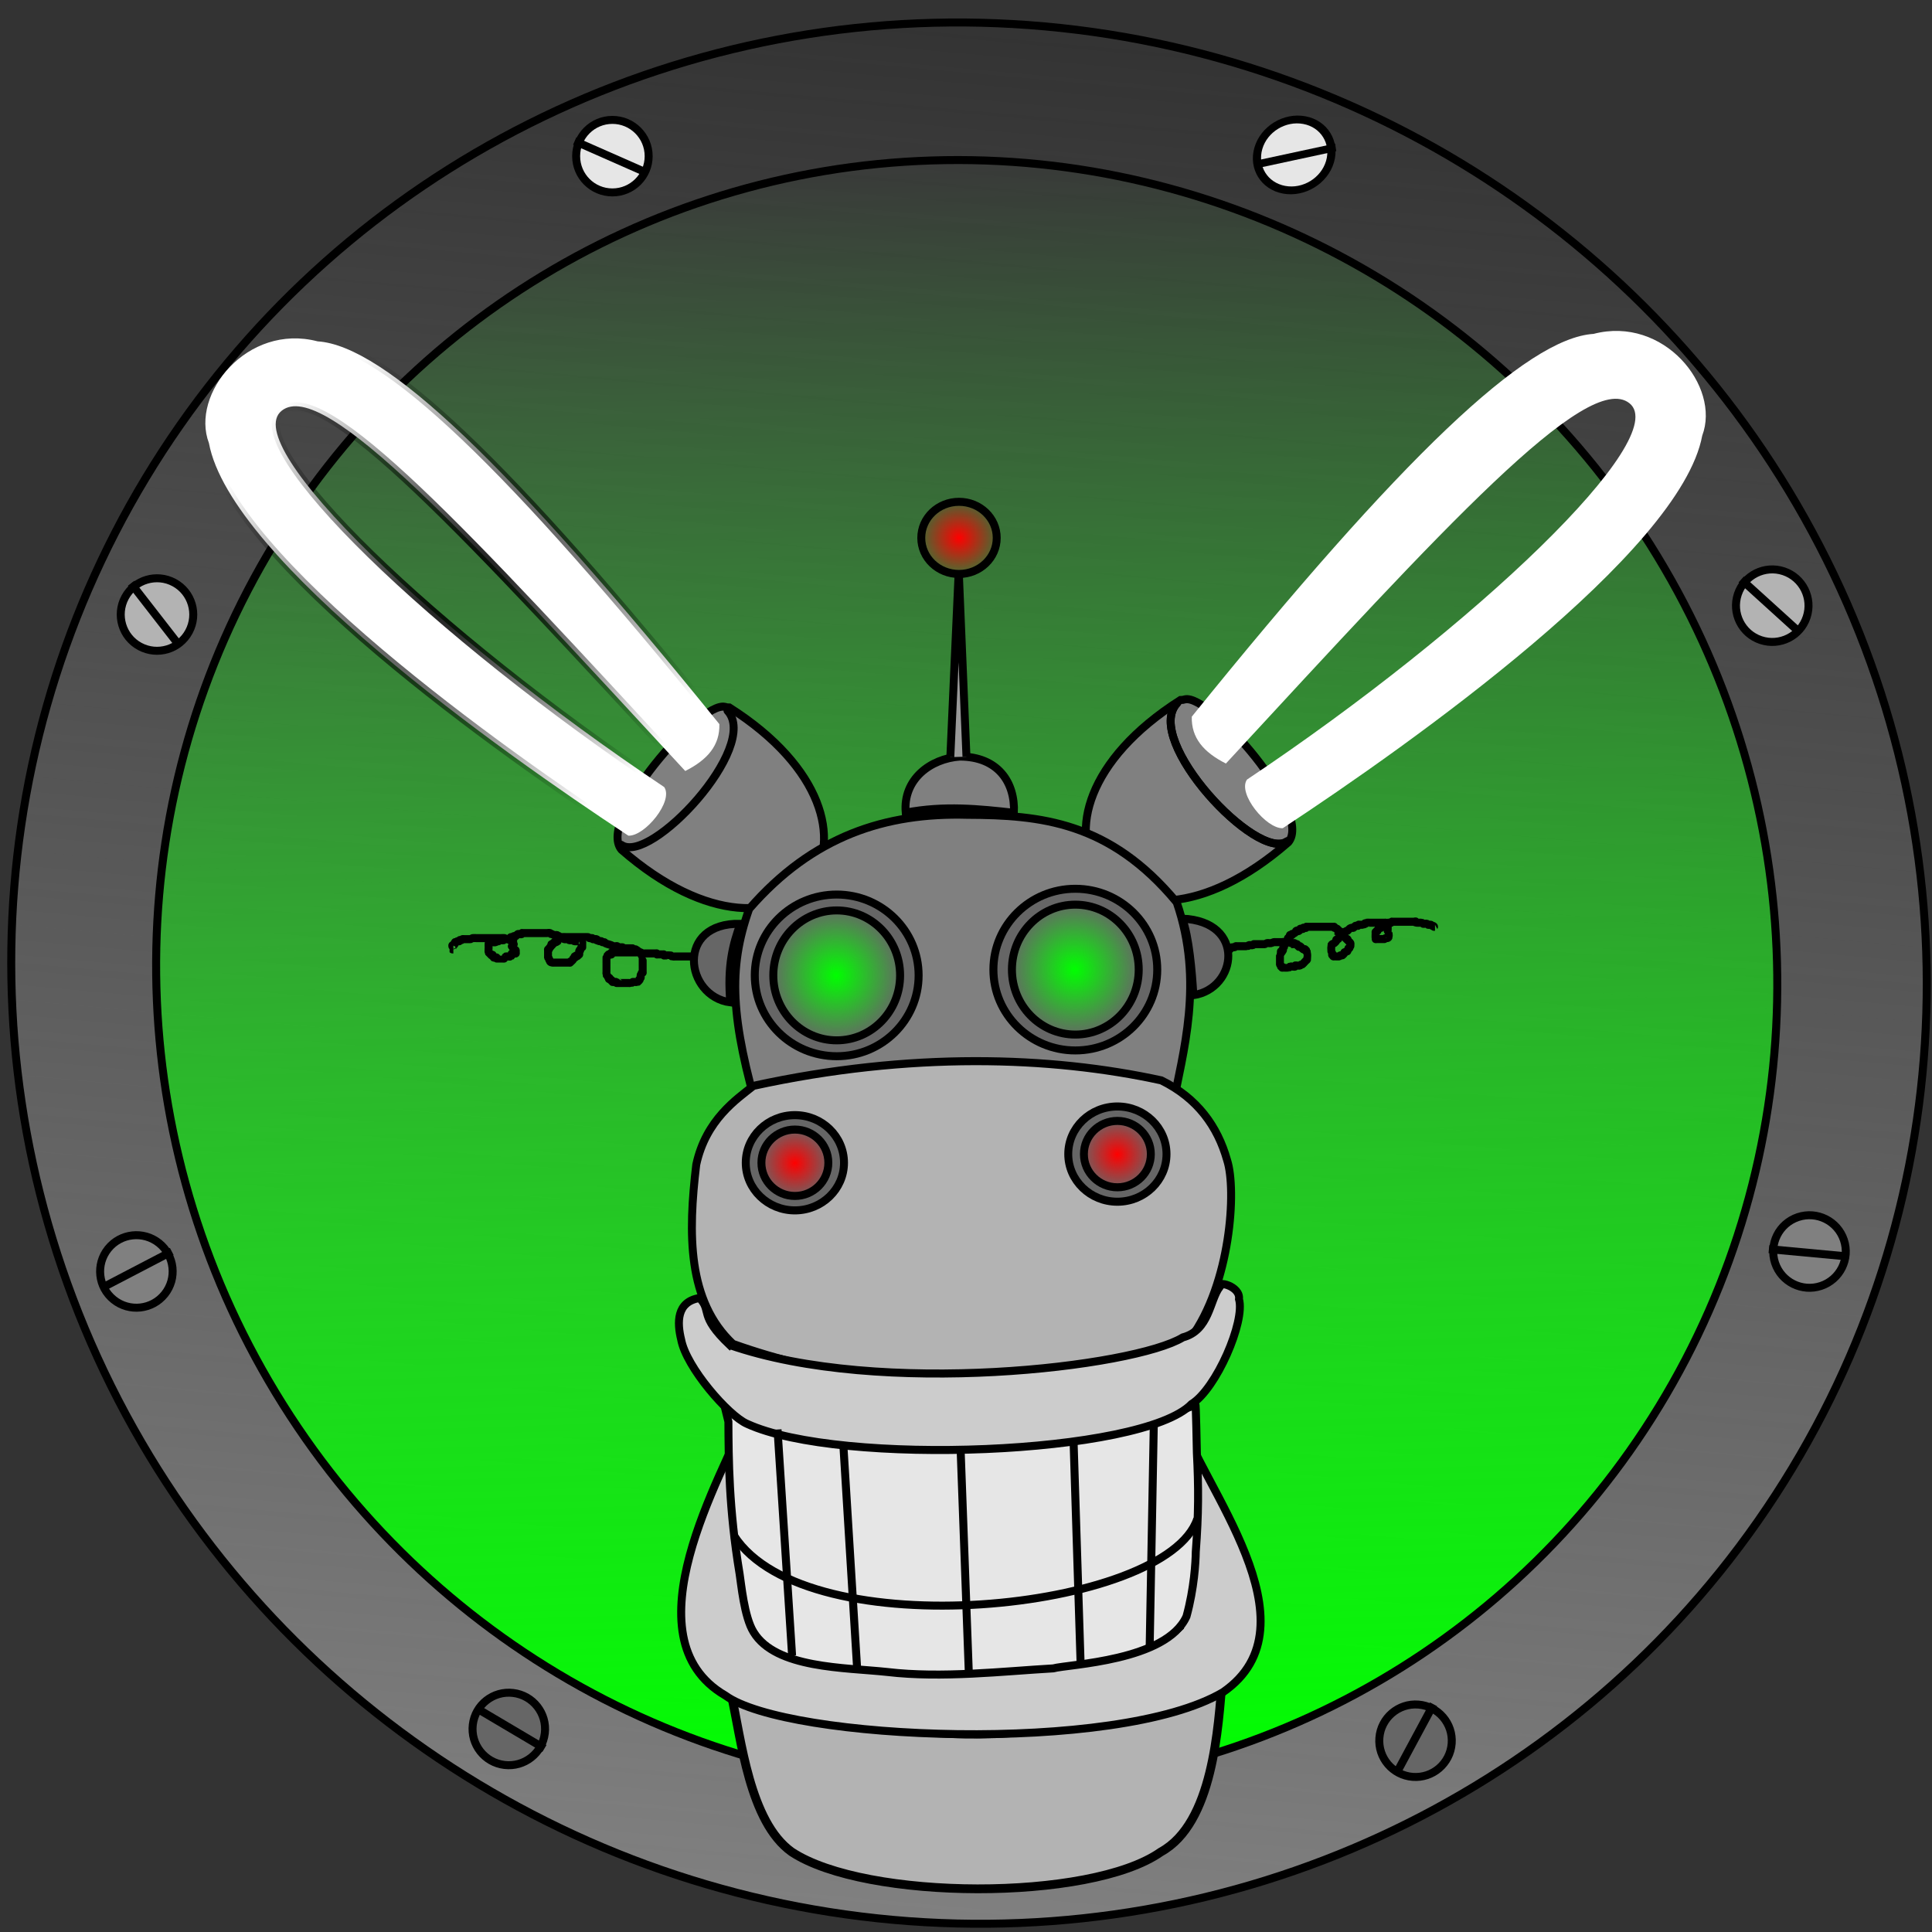 <?xml version="1.0" encoding="UTF-8" standalone="no"?>
<!-- Created with Inkscape (http://www.inkscape.org/) -->

<svg
   xmlns:osb="http://www.openswatchbook.org/uri/2009/osb"
   xmlns:dc="http://purl.org/dc/elements/1.1/"
   xmlns:cc="http://creativecommons.org/ns#"
   xmlns:rdf="http://www.w3.org/1999/02/22-rdf-syntax-ns#"
   xmlns:svg="http://www.w3.org/2000/svg"
   xmlns="http://www.w3.org/2000/svg"
   xmlns:xlink="http://www.w3.org/1999/xlink"
   xmlns:sodipodi="http://sodipodi.sourceforge.net/DTD/sodipodi-0.dtd"
   xmlns:inkscape="http://www.inkscape.org/namespaces/inkscape"
   id="svg4225"
   version="1.1"
   inkscape:version="0.48.4 r9939"
   width="242"
   height="242"
   viewBox="0 0 242 242"
   sodipodi:docname="mule.svg"
   inkscape:label="(корень)"
   style="enable-background:new">
  <rect x="0" y="0" width="242" height="242" fill="#333333" stroke="none"/>
  <defs
     id="defs4229">
    <linearGradient
       inkscape:collect="always"
       id="linearGradient5801">
      <stop
         style="stop-color:#00ff00;stop-opacity:1;"
         offset="0"
         id="stop5803" />
      <stop
         style="stop-color:#00ff00;stop-opacity:0;"
         offset="1"
         id="stop5805" />
    </linearGradient>
    <linearGradient
       inkscape:collect="always"
       id="linearGradient5781">
      <stop
         style="stop-color:#808080;stop-opacity:1;"
         offset="0"
         id="stop5783" />
      <stop
         style="stop-color:#808080;stop-opacity:0;"
         offset="1"
         id="stop5785" />
    </linearGradient>
    <linearGradient
       inkscape:collect="always"
       id="linearGradient4331">
      <stop
         style="stop-color:#00ff00;stop-opacity:1;"
         offset="0"
         id="stop4333" />
      <stop
         style="stop-color:#00ff00;stop-opacity:0;"
         offset="1"
         id="stop4335" />
    </linearGradient>
    <linearGradient
       inkscape:collect="always"
       id="linearGradient4323">
      <stop
         style="stop-color:#00ff00;stop-opacity:1;"
         offset="0"
         id="stop4325" />
      <stop
         style="stop-color:#00ff00;stop-opacity:0;"
         offset="1"
         id="stop4327" />
    </linearGradient>
    <linearGradient
       id="linearGradient4282"
       osb:paint="solid">
      <stop
         style="stop-color:#4d4d4d;stop-opacity:1;"
         offset="0"
         id="stop4284" />
    </linearGradient>
    <linearGradient
       id="linearGradient4276"
       osb:paint="solid">
      <stop
         style="stop-color:#00ff00;stop-opacity:1;"
         offset="0"
         id="stop4278" />
    </linearGradient>
    <linearGradient
       id="linearGradient4254"
       osb:paint="solid">
      <stop
         style="stop-color:#000000;stop-opacity:1;"
         offset="0"
         id="stop4256" />
    </linearGradient>
    <linearGradient
       inkscape:collect="always"
       id="linearGradient4242">
      <stop
         style="stop-color:#000000;stop-opacity:1;"
         offset="0"
         id="stop4244" />
      <stop
         style="stop-color:#000000;stop-opacity:0;"
         offset="1"
         id="stop4246" />
    </linearGradient>
    <linearGradient
       inkscape:collect="always"
       id="linearGradient4306">
      <stop
         style="stop-color:#ff0000;stop-opacity:1;"
         offset="0"
         id="stop4308" />
      <stop
         style="stop-color:#ff0000;stop-opacity:0;"
         offset="1"
         id="stop4310" />
    </linearGradient>
    <linearGradient
       inkscape:collect="always"
       id="linearGradient4287">
      <stop
         style="stop-color:#ff0000;stop-opacity:1;"
         offset="0"
         id="stop4289" />
      <stop
         style="stop-color:#ff0000;stop-opacity:0;"
         offset="1"
         id="stop4291" />
    </linearGradient>
    <linearGradient
       inkscape:collect="always"
       id="linearGradient4279">
      <stop
         style="stop-color:#ff0000;stop-opacity:1;"
         offset="0"
         id="stop4281" />
      <stop
         style="stop-color:#ff0000;stop-opacity:0;"
         offset="1"
         id="stop4283" />
    </linearGradient>
    <radialGradient
       inkscape:collect="always"
       xlink:href="#linearGradient4279"
       id="radialGradient4285"
       cx="187.132"
       cy="126.886"
       fx="187.132"
       fy="126.886"
       r="5.662"
       gradientTransform="matrix(1,0,0,0.981,0,2.461)"
       gradientUnits="userSpaceOnUse" />
    <radialGradient
       inkscape:collect="always"
       xlink:href="#linearGradient4287"
       id="radialGradient4293"
       cx="137.384"
       cy="128.204"
       fx="137.384"
       fy="128.204"
       r="5.662"
       gradientTransform="matrix(1,0,0,0.981,0,2.487)"
       gradientUnits="userSpaceOnUse" />
    <radialGradient
       inkscape:collect="always"
       xlink:href="#linearGradient4306"
       id="radialGradient4312"
       cx="162.701"
       cy="33.1"
       fx="162.701"
       fy="33.1"
       r="6.32"
       gradientTransform="matrix(1,0,0,0.948,0,1.725)"
       gradientUnits="userSpaceOnUse" />
    <linearGradient
       inkscape:collect="always"
       xlink:href="#linearGradient4254"
       id="linearGradient4258"
       x1="38.357"
       y1="120.388"
       x2="289.189"
       y2="120.388"
       gradientUnits="userSpaceOnUse"
       gradientTransform="matrix(0.948,0,0,0.995,-259.787,55.02)" />
    <radialGradient
       inkscape:collect="always"
       xlink:href="#linearGradient4323"
       id="radialGradient4329"
       cx="180.543"
       cy="98.772"
       fx="180.543"
       fy="98.772"
       r="10.274"
       gradientTransform="matrix(0.812,0,0,0.832,32.937,36.763)"
       gradientUnits="userSpaceOnUse" />
    <radialGradient
       inkscape:collect="always"
       xlink:href="#linearGradient4331"
       id="radialGradient4337"
       cx="143.753"
       cy="99.651"
       fx="143.753"
       fy="99.651"
       r="10.274"
       gradientTransform="matrix(0.812,0,0,0.832,32.937,36.755)"
       gradientUnits="userSpaceOnUse" />
    <linearGradient
       inkscape:collect="always"
       xlink:href="#linearGradient5781"
       id="linearGradient5787"
       x1="37.857"
       y1="120.388"
       x2="289.689"
       y2="120.388"
       gradientUnits="userSpaceOnUse"
       gradientTransform="matrix(0.948,0,0,0.995,-259.787,55.02)" />
    <linearGradient
       inkscape:collect="always"
       xlink:href="#linearGradient5801"
       id="linearGradient5807"
       x1="59.079"
       y1="110.296"
       x2="280.125"
       y2="110.296"
       gradientUnits="userSpaceOnUse"
       gradientTransform="matrix(0.928,0,0,0.942,-282.272,56.872)" />
    <radialGradient
       inkscape:collect="always"
       xlink:href="#linearGradient4242"
       id="radialGradient3325"
       gradientUnits="userSpaceOnUse"
       gradientTransform="matrix(1,0,0,0.955,0,1.827)"
       cx="86.086"
       cy="40.579"
       fx="86.086"
       fy="40.579"
       r="40.152" />
  </defs>
  <sodipodi:namedview
     pagecolor="#ffffff"
     bordercolor="#666666"
     borderopacity="1"
     objecttolerance="10"
     gridtolerance="10"
     guidetolerance="10"
     inkscape:pageopacity="0"
     inkscape:pageshadow="2"
     inkscape:window-width="1680"
     inkscape:window-height="1001"
     id="namedview4227"
     showgrid="false"
     borderlayer="true"
     inkscape:zoom="3.9826182"
     inkscape:cx="129.00518"
     inkscape:cy="100.96492"
     inkscape:window-x="0"
     inkscape:window-y="25"
     inkscape:window-maximized="1"
     inkscape:current-layer="svg4225"
     inkscape:snap-intersection-paths="true" />
  <g
     inkscape:groupmode="layer"
     id="layer3"
     inkscape:label="Фон 2задний метал"
     transform="translate(0,2)"
     sodipodi:insensitive="true">
    <ellipse
       style="fill:url(#linearGradient5787);fill-opacity:1;stroke:url(#linearGradient4258);stroke-width:1;stroke-linejoin:bevel;stroke-miterlimit:4;stroke-opacity:1;stroke-dasharray:none"
       id="path4240"
       cx="-104.469"
       cy="174.857"
       rx="118.942"
       ry="120.07"
       transform="matrix(0.08,-0.997,0.996,0.09,-44.425,0)"
       sodipodi:cx="-104.46857"
       sodipodi:cy="174.85728"
       sodipodi:rx="118.94215"
       sodipodi:ry="120.07017"
       d="m 14.474,174.857 c 0,66.313 -53.252,120.07 -118.942,120.07 -65.69,0 -118.942,-53.757 -118.942,-120.07 0,-66.313 53.252,-120.07 118.942,-120.07 65.69,0 118.942,53.757 118.942,120.07 z" />
  </g>
  <g
     inkscape:groupmode="layer"
     id="layer2"
     inkscape:label="Фон 1задний"
     transform="translate(0,2)"
     sodipodi:insensitive="true" />
  <g
     inkscape:groupmode="layer"
     id="layer6"
     inkscape:label="Фон"
     style="opacity:0;display:inline"
     transform="translate(0,2)"
     sodipodi:insensitive="true">
    <g
       transform="translate(-29.526,86.254)"
       id="g5822-5-0"
       style="fill:#666666">
      <circle
         r="4.542"
         cy="108.78"
         cx="52.549"
         id="path5810-1-5"
         style="fill:#666666;fill-opacity:1;stroke:#000000;stroke-width:1;stroke-linejoin:round;stroke-miterlimit:4;stroke-opacity:1;stroke-dasharray:none"
         sodipodi:cx="52.549309"
         sodipodi:cy="108.77979"
         sodipodi:rx="4.5422378"
         sodipodi:ry="4.5422378"
         d="m 57.092,108.78 c 0,2.509 -2.034,4.542 -4.542,4.542 -2.509,0 -4.542,-2.034 -4.542,-4.542 0,-2.509 2.034,-4.542 4.542,-4.542 2.509,0 4.542,2.034 4.542,4.542 z" />
      <path
         inkscape:connector-curvature="0"
         id="path5820-3-8"
         d="m 47.826,106.887 8.904,3.926 0,0"
         style="fill:#666666;fill-rule:evenodd;stroke:#000000;stroke-width:1px;stroke-linecap:butt;stroke-linejoin:miter;stroke-opacity:1" />
    </g>
  </g>
  <g
     inkscape:groupmode="layer"
     id="layer4"
     inkscape:label="Фон 1задний с болтами"
     transform="translate(0,2)"
     sodipodi:insensitive="true">
    <g
       id="g5822"
       style="fill:#b3b3b3"
       transform="matrix(0.88,0.475,-0.475,0.88,25.093,-45.712)">
      <circle
         r="4.542"
         cy="108.78"
         cx="52.549"
         id="path5810"
         style="fill:#b3b3b3;fill-opacity:1;stroke:#000000;stroke-width:1;stroke-linejoin:round;stroke-miterlimit:4;stroke-opacity:1;stroke-dasharray:none"
         sodipodi:cx="52.549309"
         sodipodi:cy="108.77979"
         sodipodi:rx="4.5422378"
         sodipodi:ry="4.5422378"
         d="m 57.092,108.78 c 0,2.509 -2.034,4.542 -4.542,4.542 -2.509,0 -4.542,-2.034 -4.542,-4.542 0,-2.509 2.034,-4.542 4.542,-4.542 2.509,0 4.542,2.034 4.542,4.542 z" />
      <path
         inkscape:connector-curvature="0"
         id="path5820"
         d="m 47.826,106.887 8.904,3.926 0,0"
         style="fill:#b3b3b3;fill-rule:evenodd;stroke:#000000;stroke-width:1px;stroke-linecap:butt;stroke-linejoin:miter;stroke-opacity:1" />
    </g>
    <g
       transform="matrix(-0.993,-0.119,0.119,-0.993,102.969,328.839)"
       id="g5822-5"
       style="fill:#666666">
      <circle
         r="4.542"
         cy="108.78"
         cx="52.549"
         id="path5810-1"
         style="fill:#666666;fill-opacity:1;stroke:#000000;stroke-width:1;stroke-linejoin:round;stroke-miterlimit:4;stroke-opacity:1;stroke-dasharray:none"
         sodipodi:cx="52.549309"
         sodipodi:cy="108.77979"
         sodipodi:rx="4.5422378"
         sodipodi:ry="4.5422378"
         d="m 57.092,108.78 c 0,2.509 -2.034,4.542 -4.542,4.542 -2.509,0 -4.542,-2.034 -4.542,-4.542 0,-2.509 2.034,-4.542 4.542,-4.542 2.509,0 4.542,2.034 4.542,4.542 z" />
      <path
         inkscape:connector-curvature="0"
         id="path5820-3"
         d="m 47.826,106.887 8.904,3.926 0,0"
         style="fill:#666666;fill-rule:evenodd;stroke:#000000;stroke-width:1px;stroke-linecap:butt;stroke-linejoin:miter;stroke-opacity:1" />
    </g>
    <g
       transform="translate(24.16,-91.22)"
       id="g5822-1"
       style="fill:#e6e6e6">
      <circle
         r="4.542"
         cy="108.78"
         cx="52.549"
         id="path5810-3"
         style="fill:#e6e6e6;fill-opacity:1;stroke:#000000;stroke-width:1;stroke-linejoin:round;stroke-miterlimit:4;stroke-opacity:1;stroke-dasharray:none"
         sodipodi:cx="52.549309"
         sodipodi:cy="108.77979"
         sodipodi:rx="4.5422378"
         sodipodi:ry="4.5422378"
         d="m 57.092,108.78 c 0,2.509 -2.034,4.542 -4.542,4.542 -2.509,0 -4.542,-2.034 -4.542,-4.542 0,-2.509 2.034,-4.542 4.542,-4.542 2.509,0 4.542,2.034 4.542,4.542 z" />
      <path
         inkscape:connector-curvature="0"
         id="path5820-0"
         d="m 47.826,106.887 8.904,3.926 0,0"
         style="fill:#e6e6e6;fill-rule:evenodd;stroke:#000000;stroke-width:1px;stroke-linecap:butt;stroke-linejoin:miter;stroke-opacity:1" />
    </g>
    <g
       transform="matrix(-0.988,-0.184,-0.28,0.96,244.487,-77.354)"
       id="g5822-7"
       style="fill:#e6e6e6">
      <circle
         r="4.542"
         cy="108.78"
         cx="52.549"
         id="path5810-36"
         style="fill:#e6e6e6;fill-opacity:1;stroke:#000000;stroke-width:1;stroke-linejoin:round;stroke-miterlimit:4;stroke-opacity:1;stroke-dasharray:none"
         sodipodi:cx="52.549309"
         sodipodi:cy="108.77979"
         sodipodi:rx="4.5422378"
         sodipodi:ry="4.5422378"
         d="m 57.092,108.78 c 0,2.509 -2.034,4.542 -4.542,4.542 -2.509,0 -4.542,-2.034 -4.542,-4.542 0,-2.509 2.034,-4.542 4.542,-4.542 2.509,0 4.542,2.034 4.542,4.542 z" />
      <path
         inkscape:connector-curvature="0"
         id="path5820-39"
         d="m 47.826,106.887 8.904,3.926 0,0"
         style="fill:#e6e6e6;fill-rule:evenodd;stroke:#000000;stroke-width:1px;stroke-linecap:butt;stroke-linejoin:miter;stroke-opacity:1" />
    </g>
    <g
       transform="matrix(0.949,0.316,-0.316,0.949,206.495,-45.972)"
       id="g5822-9"
       style="fill:#b3b3b3">
      <circle
         r="4.542"
         cy="108.78"
         cx="52.549"
         id="path5810-9"
         style="fill:#b3b3b3;fill-opacity:1;stroke:#000000;stroke-width:1;stroke-linejoin:round;stroke-miterlimit:4;stroke-opacity:1;stroke-dasharray:none"
         sodipodi:cx="52.549309"
         sodipodi:cy="108.77979"
         sodipodi:rx="4.5422378"
         sodipodi:ry="4.5422378"
         d="m 57.092,108.78 c 0,2.509 -2.034,4.542 -4.542,4.542 -2.509,0 -4.542,-2.034 -4.542,-4.542 0,-2.509 2.034,-4.542 4.542,-4.542 2.509,0 4.542,2.034 4.542,4.542 z" />
      <path
         inkscape:connector-curvature="0"
         id="path5820-5"
         d="m 47.826,106.887 8.904,3.926 0,0"
         style="fill:#b3b3b3;fill-rule:evenodd;stroke:#000000;stroke-width:1px;stroke-linecap:butt;stroke-linejoin:miter;stroke-opacity:1" />
    </g>
    <g
       transform="matrix(-0.078,0.997,-0.997,-0.078,289.86,172.134)"
       id="g5822-5-1"
       style="fill:#666666">
      <circle
         r="4.542"
         cy="108.78"
         cx="52.549"
         id="path5810-1-2"
         style="fill:#666666;fill-opacity:1;stroke:#000000;stroke-width:1;stroke-linejoin:round;stroke-miterlimit:4;stroke-opacity:1;stroke-dasharray:none"
         sodipodi:cx="52.549309"
         sodipodi:cy="108.77979"
         sodipodi:rx="4.5422378"
         sodipodi:ry="4.5422378"
         d="m 57.092,108.78 c 0,2.509 -2.034,4.542 -4.542,4.542 -2.509,0 -4.542,-2.034 -4.542,-4.542 0,-2.509 2.034,-4.542 4.542,-4.542 2.509,0 4.542,2.034 4.542,4.542 z" />
      <path
         inkscape:connector-curvature="0"
         id="path5820-3-5"
         d="m 47.826,106.887 8.904,3.926 0,0"
         style="fill:#666666;fill-rule:evenodd;stroke:#000000;stroke-width:1px;stroke-linecap:butt;stroke-linejoin:miter;stroke-opacity:1" />
    </g>
    <g
       transform="matrix(-0.625,0.781,-0.781,-0.625,134.884,184.207)"
       id="g5822-5-5"
       style="fill:#808080">
      <circle
         r="4.542"
         cy="108.78"
         cx="52.549"
         id="path5810-1-4"
         style="fill:#808080;fill-opacity:1;stroke:#000000;stroke-width:1;stroke-linejoin:round;stroke-miterlimit:4;stroke-opacity:1;stroke-dasharray:none"
         sodipodi:cx="52.549309"
         sodipodi:cy="108.77979"
         sodipodi:rx="4.5422378"
         sodipodi:ry="4.5422378"
         d="m 57.092,108.78 c 0,2.509 -2.034,4.542 -4.542,4.542 -2.509,0 -4.542,-2.034 -4.542,-4.542 0,-2.509 2.034,-4.542 4.542,-4.542 2.509,0 4.542,2.034 4.542,4.542 z" />
      <path
         inkscape:connector-curvature="0"
         id="path5820-3-84"
         d="m 47.826,106.887 8.904,3.926 0,0"
         style="fill:#808080;fill-rule:evenodd;stroke:#000000;stroke-width:1px;stroke-linecap:butt;stroke-linejoin:miter;stroke-opacity:1" />
    </g>
    <g
       transform="matrix(0.949,-0.317,0.317,0.949,142.303,68.189)"
       id="g5822-5-14"
       style="fill:#808080">
      <circle
         r="4.542"
         cy="108.78"
         cx="52.549"
         id="path5810-1-7"
         style="fill:#808080;fill-opacity:1;stroke:#000000;stroke-width:1;stroke-linejoin:round;stroke-miterlimit:4;stroke-opacity:1;stroke-dasharray:none"
         sodipodi:cx="52.549309"
         sodipodi:cy="108.77979"
         sodipodi:rx="4.5422378"
         sodipodi:ry="4.5422378"
         d="m 57.092,108.78 c 0,2.509 -2.034,4.542 -4.542,4.542 -2.509,0 -4.542,-2.034 -4.542,-4.542 0,-2.509 2.034,-4.542 4.542,-4.542 2.509,0 4.542,2.034 4.542,4.542 z" />
      <path
         inkscape:connector-curvature="0"
         id="path5820-3-83"
         d="m 47.826,106.887 8.904,3.926 0,0"
         style="fill:#808080;fill-rule:evenodd;stroke:#000000;stroke-width:1px;stroke-linecap:butt;stroke-linejoin:miter;stroke-opacity:1" />
    </g>
  </g>
  <g
     inkscape:groupmode="layer"
     id="layer13"
     inkscape:label="Нижняя челюсть"
     style="display:inline"
     transform="translate(0,2)"
     sodipodi:insensitive="true" />
  <g
     inkscape:groupmode="layer"
     id="layer11"
     inkscape:label="Язык"
     style="display:inline"
     transform="translate(0,2)"
     sodipodi:insensitive="true" />
  <g
     inkscape:groupmode="layer"
     id="layer10"
     inkscape:label="Верхние зубы"
     style="display:inline"
     transform="translate(0,2)"
     sodipodi:insensitive="true" />
  <g
     inkscape:groupmode="layer"
     id="layer5"
     inkscape:label="нижние зубы"
     transform="translate(0,2)"
     sodipodi:insensitive="true" />
  <g
     inkscape:groupmode="layer"
     id="layer1"
     inkscape:label="Уши основание"
     transform="translate(0,2)"
     sodipodi:insensitive="true" />
  <g
     inkscape:groupmode="layer"
     id="layer15"
     inkscape:label="Уши лампочки"
     style="opacity:0.997;display:inline"
     transform="translate(0,2)"
     sodipodi:insensitive="true" />
  <g
     inkscape:groupmode="layer"
     id="layer7"
     inkscape:label="Голова с глазами"
     style="display:inline"
     transform="translate(0,2)"
     sodipodi:insensitive="true">
    <path
       style="fill:none;stroke-width:1000;stroke-linecap:square;stroke-miterlimit:4;stroke-dasharray:none"
       id="path4840"
       sodipodi:type="arc"
       sodipodi:cx="33.954651"
       sodipodi:cy="77.383865"
       sodipodi:rx="24.966654"
       sodipodi:ry="16.145103"
       sodipodi:start="5.4558818"
       sodipodi:end="8.4171819"
       d="M 50.854,65.499 A 24.967,16.145 0 0 1 20.625,91.035 L 33.955,77.384 z"
       transform="translate(-46.201,0)" />
  </g>
  <g
     inkscape:groupmode="layer"
     id="layer8"
     inkscape:label="Голова с ноздрями"
     style="display:inline"
     transform="translate(0,2)"
     sodipodi:insensitive="true" />
  <g
     inkscape:groupmode="layer"
     id="layer9"
     inkscape:label="Верхняя губа"
     style="display:inline"
     transform="translate(0,2)"
     sodipodi:insensitive="true">
    <g
       id="g4274"
       transform="translate(-44.927,0.502)">
      <ellipse
         transform="matrix(-0.043,-0.999,0.999,-0.032,0,0)"
         ry="101.539"
         rx="102.107"
         cy="160.808"
         cx="-124.872"
         id="path4237"
         style="fill:url(#linearGradient5807);fill-opacity:1;stroke:#000000;stroke-width:1;stroke-linejoin:round;stroke-miterlimit:4;stroke-opacity:1;stroke-dasharray:none"
         sodipodi:cx="-124.87225"
         sodipodi:cy="160.80807"
         sodipodi:rx="102.10741"
         sodipodi:ry="101.53944"
         d="m -22.765,160.808 c 0,56.079 -45.715,101.539 -102.107,101.539 -56.392,0 -102.107,-45.461 -102.107,-101.539 0,-56.079 45.715,-101.539 102.107,-101.539 56.392,0 102.107,45.461 102.107,101.539 z" />
      <path
         inkscape:connector-curvature="0"
         id="path4837"
         d="m 137.966,191.352 56.628,-0.515"
         style="opacity:0;fill:none;stroke:#000000;stroke-width:2;stroke-linecap:butt;stroke-linejoin:miter;stroke-miterlimit:4;stroke-opacity:1;stroke-dasharray:none;display:inline" />
      <path
         inkscape:connector-curvature="0"
         id="path4839"
         d="m 137.451,191.485 56.301,-0.002"
         style="opacity:0;fill:none;stroke:#000000;stroke-width:1px;stroke-linecap:butt;stroke-linejoin:miter;stroke-opacity:1;display:inline" />
      <path
         inkscape:connector-curvature="0"
         id="path4843"
         d="m 164.735,179.254 1.03,27.027"
         style="opacity:0;fill:none;stroke:#000000;stroke-width:2;stroke-linecap:butt;stroke-linejoin:miter;stroke-miterlimit:4;stroke-opacity:1;stroke-dasharray:none;display:inline" />
      <path
         inkscape:connector-curvature="0"
         id="path4845"
         d="m 163.963,179.254 -0.988,27.224"
         style="opacity:0;fill:none;stroke:#000000;stroke-width:1px;stroke-linecap:butt;stroke-linejoin:miter;stroke-opacity:1;display:inline" />
      <ellipse
         ry="4.494"
         rx="3.995"
         cy="95.027"
         cx="137.483"
         id="path4834"
         style="fill:none;stroke-width:1000;stroke-linecap:square;stroke-miterlimit:4;stroke-dasharray:none;display:inline"
         sodipodi:cx="137.48305"
         sodipodi:cy="95.026962"
         sodipodi:rx="3.9946647"
         sodipodi:ry="4.4939976"
         d="m 141.478,95.027 c 0,2.482 -1.788,4.494 -3.995,4.494 -2.206,0 -3.995,-2.012 -3.995,-4.494 0,-2.482 1.788,-4.494 3.995,-4.494 2.206,0 3.995,2.012 3.995,4.494 z" />
      <ellipse
         ry="2.996"
         rx="5.659"
         cy="102.517"
         cx="146.471"
         id="path4836"
         style="fill:none;stroke-width:1000;stroke-linecap:square;stroke-miterlimit:4;stroke-dasharray:none;display:inline"
         sodipodi:cx="146.47104"
         sodipodi:cy="102.51696"
         sodipodi:rx="5.6591082"
         sodipodi:ry="2.9959984"
         d="m 152.13,102.517 c 0,1.655 -2.534,2.996 -5.659,2.996 -3.125,0 -5.659,-1.341 -5.659,-2.996 0,-1.655 2.534,-2.996 5.659,-2.996 3.125,0 5.659,1.341 5.659,2.996 z" />
      <g
         transform="matrix(0.812,0,0,0.823,32.937,37.632)"
         id="g6299"
         style="opacity:0.997;display:inline">
        <path
           style="fill:#808080;fill-rule:evenodd;stroke:#000000;stroke-width:1.223px;stroke-linecap:butt;stroke-linejoin:miter;stroke-opacity:1"
           d="m 110.621,80.546 c 26.537,22.837 45.863,-3.321 16.644,-21.638 -0.542,-0.027 -0.159,0.019 -0.688,-0.098 -3.844,-0.846 -19.804,17.12 -15.956,21.736 z"
           id="path4926"
           inkscape:connector-curvature="0"
           sodipodi:nodetypes="ccsc" />
        <path
           sodipodi:nodetypes="cc"
           inkscape:connector-curvature="0"
           id="use4628-0"
           d="m 110.618,79.823 c 4.411,3.13 21.504,-14.945 16.372,-20.412"
           style="opacity:0.995;fill:none;stroke:#000000;stroke-width:1.223px;stroke-linecap:round;stroke-linejoin:miter;stroke-opacity:1;display:inline" />
        <path
           style="opacity:0.997;fill:#ffffff;fill-rule:evenodd;stroke:url(#radialGradient3325);stroke-width:1.223px;stroke-linecap:butt;stroke-linejoin:miter;stroke-opacity:1;display:inline"
           d="M 111.697,78.421 C 91.932,65.587 50.345,36.469 46.995,18.672 44.117,11.201 52.899,0.391 63.761,3.188 c 10.304,0.643 29.484,18.565 61.974,58.256 0.087,3.2 -1.772,5.395 -5.262,7.135 C 86.933,32.763 64.7,8.644 58.22,13.745 c -6.649,5.234 23.61,33.938 59.004,57.279 1.481,2.131 -2.987,7.515 -5.528,7.397 z"
           id="path5029"
           inkscape:connector-curvature="0"
           sodipodi:nodetypes="cccccscc" />
      </g>
      <g
         transform="matrix(0.812,0,0,0.823,32.937,37.632)"
         id="g6304"
         style="opacity:0.997;display:inline">
        <g
           style="opacity:0.997;display:inline"
           id="g4257">
          <use
             style="opacity:0.997;fill:#ff0000;display:inline"
             height="240"
             width="320"
             transform="matrix(-1,0,0,1,324.141,-1.137)"
             id="use4624"
             xlink:href="#path4926"
             y="0"
             x="0" />
          <path
             sodipodi:nodetypes="cc"
             inkscape:connector-curvature="0"
             id="path4243"
             d="M 213.315,79.282 C 208.741,82.505 191.017,63.895 196.338,58.265"
             style="fill:none;stroke:#000000;stroke-width:1.223px;stroke-linecap:round;stroke-linejoin:miter;stroke-opacity:1" />
        </g>
        <path
           sodipodi:nodetypes="cc"
           inkscape:connector-curvature="0"
           id="use4628"
           d="M 213.315,79.282 C 208.741,82.505 191.017,63.895 196.338,58.265"
           style="fill:none;stroke:#000000;stroke-width:1.223px;stroke-linecap:round;stroke-linejoin:miter;stroke-opacity:1" />
        <use
           style="opacity:0.997;fill:#00ffff;fill-opacity:1;display:inline"
           x="0"
           y="0"
           xlink:href="#path5029"
           id="use4626"
           transform="matrix(-1,0,0,1,324.346,-1.137)"
           width="320"
           height="240" />
      </g>
      <g
         transform="matrix(0.812,0,0,0.823,32.937,37.632)"
         id="g6311"
         style="display:inline">
        <path
           style="fill:#808080;fill-opacity:1;fill-rule:evenodd;stroke:#000000;stroke-width:1.223px;stroke-linecap:butt;stroke-linejoin:miter;stroke-opacity:1"
           d="m 154.481,74.922 c -0.455,-5.109 3.854,-8.226 8.333,-8.542 5.863,0.004 8.562,3.893 8.36,8.569 -5.367,-0.601 -10.753,-1.146 -16.693,-0.027 z"
           id="path4324"
           inkscape:connector-curvature="0"
           sodipodi:nodetypes="cccc" />
        <path
           style="fill:#999999;fill-opacity:1;fill-rule:evenodd;stroke:#000000;stroke-width:1.223px;stroke-linecap:butt;stroke-linejoin:miter;stroke-opacity:1"
           d="m 161.363,66.469 1.296,-28.393 1.192,28.324"
           id="path4326"
           inkscape:connector-curvature="0" />
        <ellipse
           style="fill:url(#radialGradient4312);fill-opacity:1;stroke:#000000;stroke-width:1.223;stroke-linejoin:bevel;stroke-opacity:1"
           id="path6258"
           cx="162.701"
           cy="33.1"
           rx="5.82"
           ry="5.491"
           sodipodi:cx="162.70116"
           sodipodi:cy="33.100445"
           sodipodi:rx="5.8204231"
           sodipodi:ry="5.4909649"
           d="m 168.522,33.1 c 0,3.033 -2.606,5.491 -5.82,5.491 -3.215,0 -5.82,-2.458 -5.82,-5.491 0,-3.033 2.606,-5.491 5.82,-5.491 3.215,0 5.82,2.458 5.82,5.491 z" />
      </g>
      <g
         transform="matrix(0.812,0,0,0.823,33.869,38.262)"
         id="g4228"
         style="display:inline">
        <path
           style="fill:#666666;fill-rule:evenodd;stroke:#000000;stroke-width:1.223px;stroke-linecap:butt;stroke-linejoin:miter;stroke-opacity:1"
           d="m 195.999,90.283 c 9.9,0.413 8.454,10.68 1.708,11.648 -0.208,-3.623 -0.675,-8.851 -1.708,-11.648 z"
           id="path4407"
           inkscape:connector-curvature="0"
           sodipodi:nodetypes="ccc" />
        <path
           style="fill:none;stroke:#000000;stroke-width:1.223px;stroke-linecap:butt;stroke-linejoin:miter;stroke-opacity:1"
           d="m 203.143,95.098 c 0.663,-0.497 0.362,-0.466 0.777,-0.466 0.052,0 0.109,0.023 0.155,0 0.066,-0.033 0.09,-0.123 0.155,-0.155 0.046,-0.023 0.104,0 0.155,0 0.052,0 0.104,0 0.155,0 0.311,0 0.621,0 0.932,0 0.081,0 0.58,0.02 0.621,0 0.066,-0.033 0.09,-0.123 0.155,-0.155 0.098,-0.049 0.524,0.049 0.621,0 0.384,-0.192 -0.054,-0.155 0.311,-0.155 0.104,0 0.414,0 0.311,0 -0.104,0 -0.414,0 -0.311,0 0.362,0 0.725,0 1.087,0 0.104,0 0.207,0 0.311,0 0.052,0 0.106,0.016 0.155,0 0.11,-0.037 0.198,-0.127 0.311,-0.155 0.201,-0.05 0.418,0.041 0.621,0 0.161,-0.032 0.307,-0.116 0.466,-0.155 0.05,-0.013 0.104,0 0.155,0 0.104,0 0.207,0 0.311,0 0.207,0 0.414,0 0.621,0 0.052,0 0.104,0 0.155,0 0.052,0 0.155,-0.052 0.155,0 0,0.052 -0.207,0 -0.155,0 0.139,0 1.169,-0.025 1.242,0 0.07,0.023 0.09,0.123 0.155,0.155 0.084,0.042 0.579,-0.043 0.621,0 0.037,0.037 0,0.104 0,0.155 0.104,0 0.218,-0.046 0.311,0 0.046,0.023 -0.037,0.119 0,0.155 0.606,0.606 0.083,-0.036 0.466,0.155 0.186,0.093 0.28,0.373 0.466,0.466 0.093,0.046 0.237,-0.073 0.311,0 0.037,0.037 -0.037,0.119 0,0.155 0.037,0.037 0.119,-0.037 0.155,0 0.037,0.037 -0.023,0.109 0,0.155 0.033,0.065 0.123,0.09 0.155,0.155 0.021,0.041 0.01,1.058 0,1.087 -0.023,0.069 -0.104,0.104 -0.155,0.155 -0.052,0.052 -0.104,0.104 -0.155,0.155 -0.082,0.082 -0.383,0.424 -0.466,0.466 -0.046,0.023 -0.109,-0.023 -0.155,0 -0.066,0.033 -0.09,0.123 -0.155,0.155 -0.107,0.054 -0.722,-0.055 -0.777,0 -0.037,0.037 0.037,0.119 0,0.155 -0.054,0.055 -0.669,-0.054 -0.777,0 -0.066,0.033 -0.09,0.123 -0.155,0.155 -0.04,0.02 -0.822,0 -0.932,0 -0.052,0 -0.119,0.037 -0.155,0 -0.037,-0.037 0.037,-0.119 0,-0.155 -0.037,-0.037 -0.119,0.037 -0.155,0 -0.037,-0.037 0.023,-0.109 0,-0.155 -0.033,-0.065 -0.123,-0.09 -0.155,-0.155 -0.023,-0.046 0,-0.104 0,-0.155 0,-0.052 0,-0.104 0,-0.155 0,-0.311 0,-0.621 0,-0.932 0,-0.038 -0.005,-0.461 0,-0.466 0.037,-0.037 0.119,0.037 0.155,0 0.073,-0.073 -0.073,-0.237 0,-0.311 0.321,-0.321 -0.013,0.491 0.311,-0.155 0.046,-0.093 -0.046,-0.218 0,-0.311 0.033,-0.065 0.123,-0.09 0.155,-0.155 0.031,-0.062 -0.032,-0.434 0,-0.466 0.037,-0.037 0.109,0.023 0.155,0 0.343,-0.172 0.048,-0.096 0.155,-0.311 0.033,-0.065 0.123,-0.09 0.155,-0.155 0.023,-0.046 -0.037,-0.119 0,-0.155 0.037,-0.037 0.119,0.037 0.155,0 0.073,-0.073 -0.073,-0.237 0,-0.311 0.321,-0.321 -0.013,0.491 0.311,-0.155 0.046,-0.093 -0.093,-0.264 0,-0.311 0.093,-0.046 0.218,0.046 0.311,0 0.046,-0.023 -0.037,-0.119 0,-0.155 0.037,-0.037 0.109,0.023 0.155,0 0.167,-0.083 0.334,-0.179 0.466,-0.311 0.037,-0.037 -0.046,-0.132 0,-0.155 0.492,-0.246 0.145,0.321 0.621,-0.155 0.037,-0.037 -0.037,-0.119 0,-0.155 0.078,-0.078 0.388,0.078 0.466,0 0.037,-0.037 -0.037,-0.119 0,-0.155 0.078,-0.078 0.388,0.078 0.466,0 0.037,-0.037 -0.037,-0.119 0,-0.155 0.037,-0.037 0.104,0 0.155,0 0.052,0 0.104,0 0.155,0 0.673,0 1.346,0 2.019,0 0.569,0 1.139,0 1.708,0 0.052,0 0.104,0 0.155,0 0.052,0 0.119,-0.037 0.155,0 0.037,0.037 -0.037,0.119 0,0.155 0.037,0.037 0.109,-0.023 0.155,0 0.066,0.033 0.09,0.123 0.155,0.155 0.046,0.023 0.119,-0.037 0.155,0 0.037,0.037 -0.037,0.119 0,0.155 0.037,0.037 0.119,-0.037 0.155,0 0.037,0.037 0,0.104 0,0.155 0.052,0 0.109,-0.023 0.155,0 0.646,0.323 -0.166,-0.011 0.155,0.311 0.037,0.037 0.119,-0.037 0.155,0 0.037,0.037 -0.037,0.119 0,0.155 0.321,0.321 -0.013,-0.491 0.311,0.155 0,0.414 -0.052,-0.052 0.155,0.155 0,0.229 -0.037,0.119 0.155,0.311 0.052,0.052 0.104,0.104 0.155,0.155 0.052,0 0.119,-0.037 0.155,0 0.082,0.082 0.091,0.214 0.155,0.311 0.081,0.122 0.264,0.172 0.311,0.311 0.033,0.098 0,0.207 0,0.311 0,0.052 0.023,0.109 0,0.155 -0.033,0.065 -0.123,0.09 -0.155,0.155 -0.023,0.046 0.037,0.119 0,0.155 -0.037,0.037 -0.119,-0.037 -0.155,0 -0.037,0.037 0.023,0.109 0,0.155 -0.033,0.065 -0.123,0.09 -0.155,0.155 -0.023,0.046 0.037,0.119 0,0.155 -0.037,0.037 -0.109,-0.023 -0.155,0 -0.066,0.033 -0.09,0.123 -0.155,0.155 -0.046,0.023 -0.119,-0.037 -0.155,0 -0.037,0.037 0.023,0.109 0,0.155 -0.033,0.065 -0.104,0.104 -0.155,0.155 -0.052,0.052 -0.09,0.123 -0.155,0.155 -0.083,0.041 -0.228,-0.041 -0.311,0 -0.066,0.033 -0.09,0.123 -0.155,0.155 -0.056,0.028 -0.669,0 -0.777,0 -0.052,0 -0.119,0.037 -0.155,0 -0.392,-0.392 -0.06,-0.179 -0.155,-0.466 -0.037,-0.11 -0.127,-0.198 -0.155,-0.311 -0.007,-0.028 -0.021,-0.889 0,-0.932 0.033,-0.065 0.094,-0.115 0.155,-0.155 0.096,-0.064 0.214,-0.091 0.311,-0.155 0.061,-0.041 0.104,-0.104 0.155,-0.155 0.052,-0.052 0.123,-0.09 0.155,-0.155 0.107,-0.214 -0.188,-0.139 0.155,-0.311 0.046,-0.023 0.119,0.037 0.155,0 0.037,-0.037 -0.023,-0.109 0,-0.155 0.033,-0.065 0.123,-0.09 0.155,-0.155 0.023,-0.046 -0.037,-0.119 0,-0.155 0.037,-0.037 0.109,0.023 0.155,0 0.186,-0.093 0.28,-0.373 0.466,-0.466 0.046,-0.023 0.119,0.037 0.155,0 0.037,-0.037 -0.037,-0.119 0,-0.155 0.037,-0.037 0.109,0.023 0.155,0 0.066,-0.033 0.09,-0.123 0.155,-0.155 0.046,-0.023 0.109,0.023 0.155,0 0.066,-0.033 0.104,-0.104 0.155,-0.155 0.178,-0.178 0.184,-0.217 0.466,-0.311 0.098,-0.033 0.218,0.046 0.311,0 0.207,-0.104 0.103,-0.207 0.311,-0.311 0.062,-0.031 0.434,0.032 0.466,0 0.037,-0.037 -0.037,-0.119 0,-0.155 0.037,-0.037 0.104,0 0.155,0 0.052,0 0.104,0 0.155,0 0.07,0 0.419,0.024 0.466,0 0.515,-0.515 -0.146,0.073 0.311,-0.155 0.066,-0.033 0.09,-0.123 0.155,-0.155 0.047,-0.024 0.396,0 0.466,0 0.311,0 0.621,0 0.932,0 0.414,0 0.828,0 1.242,0 0.052,0 0.104,0 0.155,0 0.052,0 0.119,-0.037 0.155,0 0.037,0.037 -0.023,0.109 0,0.155 0.066,0.131 0.245,0.18 0.311,0.311 0.028,0.056 0,0.669 0,0.777 0,0.038 -0.005,0.461 0,0.466 0.037,0.037 0.119,-0.037 0.155,0 0.022,0.022 0.016,0.434 0,0.466 -0.152,0.305 -0.295,0.07 -0.466,0.155 -0.066,0.033 -0.09,0.123 -0.155,0.155 -0.046,0.023 -0.104,0 -0.155,0 -0.052,0 -0.104,0 -0.155,0 -0.311,0 -0.621,0 -0.932,0 -0.052,0 -0.155,0.052 -0.155,0 0,-0.052 0.155,0.052 0.155,0 0,-0.073 -0.123,-0.09 -0.155,-0.155 -0.028,-0.056 0,-0.669 0,-0.777 0,-0.052 -0.037,-0.119 0,-0.155 0.037,-0.037 0.119,0.037 0.155,0 0.037,-0.037 -0.037,-0.119 0,-0.155 0.037,-0.037 0.119,0.037 0.155,0 0.037,-0.037 -0.023,-0.109 0,-0.155 0.033,-0.065 0.104,-0.104 0.155,-0.155 0.052,-0.052 0.09,-0.123 0.155,-0.155 0.214,-0.107 0.139,0.188 0.311,-0.155 0.023,-0.046 -0.037,-0.119 0,-0.155 0.037,-0.037 0.109,0.023 0.155,0 0.066,-0.033 0.09,-0.123 0.155,-0.155 0.093,-0.046 0.237,0.073 0.311,0 0.037,-0.037 -0.037,-0.119 0,-0.155 0.073,-0.073 0.237,0.073 0.311,0 0.037,-0.037 -0.037,-0.119 0,-0.155 0.037,-0.037 0.584,0.037 0.621,0 0.037,-0.037 -0.037,-0.119 0,-0.155 0.037,-0.037 0.104,0 0.155,0 0.362,0 0.725,0 1.087,0 0.518,0 1.035,0 1.553,0 0.207,0 0.414,0 0.621,0 0.104,0 0.311,-0.104 0.311,0 0,0.104 -0.403,-0.046 -0.311,0 0.336,0.168 0.489,0.155 0.777,0.155 0.07,0 0.419,-0.024 0.466,0 0.066,0.033 0.09,0.123 0.155,0.155 0.098,0.049 0.524,-0.049 0.621,0 0.066,0.033 0.09,0.123 0.155,0.155 0.124,0.062 0.342,-0.062 0.466,0 0.066,0.033 0.09,0.123 0.155,0.155 0.046,0.023 0.109,-0.023 0.155,0 0.384,0.192 -0.054,0.155 0.311,0.155"
           id="path4439"
           inkscape:connector-curvature="0" />
      </g>
      <g
         transform="matrix(0.812,0,0,0.823,33.247,37.632)"
         id="g4224"
         style="display:inline">
        <path
           style="fill:#666666;fill-rule:evenodd;stroke:#000000;stroke-width:1.223px;stroke-linecap:butt;stroke-linejoin:miter;stroke-opacity:1"
           d="m 128.595,91.836 c -1.137,3.058 -2.052,6.447 -1.553,11.959 -7.006,-0.93 -8.485,-12.167 1.553,-11.959 z"
           id="path4405"
           inkscape:connector-curvature="0"
           sodipodi:nodetypes="ccc" />
        <path
           style="fill:none;stroke:#000000;stroke-width:1.223px;stroke-linecap:butt;stroke-linejoin:miter;stroke-opacity:1"
           d="m 121.451,96.806 c -0.932,0 -1.864,0 -2.796,0 -0.081,0 -0.58,0.02 -0.621,0 -0.066,-0.033 -0.09,-0.123 -0.155,-0.155 -0.04,-0.02 -0.822,0 -0.932,0 -0.052,0 -0.119,0.037 -0.155,0 -0.037,-0.037 0.037,-0.119 0,-0.155 -0.037,-0.037 -0.104,0 -0.155,0 -0.259,0 -0.518,0 -0.777,0 -0.052,0 -0.119,0.037 -0.155,0 -0.037,-0.037 0.037,-0.119 0,-0.155 -0.037,-0.037 -0.104,0 -0.155,0 -0.259,0 -0.518,0 -0.777,0 -0.259,0 -0.518,0 -0.777,0 -0.102,0 -0.378,0.029 -0.466,0 -0.11,-0.037 -0.201,-0.119 -0.311,-0.155 -0.098,-0.033 -0.637,0 -0.777,0 -0.518,0 -1.035,0 -1.553,0 -0.621,0 -1.242,0 -1.864,0 -0.052,0 -0.104,0 -0.155,0 -0.052,0 -0.119,-0.037 -0.155,0 -0.073,0.073 0.073,0.237 0,0.311 -0.078,0.078 -0.388,-0.078 -0.466,0 -0.037,0.037 0.037,0.119 0,0.155 -0.037,0.037 -0.119,-0.037 -0.155,0 -0.037,0.037 0.023,0.109 0,0.155 -0.033,0.065 -0.123,0.09 -0.155,0.155 -0.023,0.046 0,0.104 0,0.155 0,0.052 0,0.104 0,0.155 0,0.311 0,0.621 0,0.932 0,0.311 0,0.621 0,0.932 0,0.07 -0.024,0.419 0,0.466 0.033,0.065 0.115,0.094 0.155,0.155 0.064,0.096 0.073,0.229 0.155,0.311 0.037,0.037 0.119,-0.037 0.155,0 0.321,0.321 -0.491,-0.013 0.155,0.311 0.046,0.023 0.119,-0.037 0.155,0 0.037,0.037 -0.037,0.119 0,0.155 0.037,0.037 0.119,-0.037 0.155,0 0.037,0.037 -0.037,0.119 0,0.155 0.037,0.037 0.584,-0.037 0.621,0 0.037,0.037 -0.037,0.119 0,0.155 0.005,0.005 0.428,0 0.466,0 0.414,0 0.828,0 1.242,0 0.081,0 0.58,0.02 0.621,0 0.066,-0.033 0.09,-0.123 0.155,-0.155 0.046,-0.023 0.104,0 0.155,0 0.052,0 0.104,0 0.155,0 0.07,0 0.419,0.024 0.466,0 0.066,-0.033 0.104,-0.104 0.155,-0.155 0.052,-0.052 0.123,-0.09 0.155,-0.155 0.023,-0.046 0,-0.104 0,-0.155 0.052,-0.052 0.123,-0.09 0.155,-0.155 0.062,-0.124 -0.062,-0.342 0,-0.466 0.033,-0.065 0.123,-0.09 0.155,-0.155 0.023,-0.046 -0.037,-0.119 0,-0.155 0.037,-0.037 0.119,0.037 0.155,0 0.037,-0.037 0,-0.104 0,-0.155 0,-0.052 0,-0.104 0,-0.155 0,-0.518 0,-1.035 0,-1.553 0,-0.073 0.007,-0.77 0,-0.777 -0.037,-0.037 -0.119,0.037 -0.155,0 -0.073,-0.073 0.073,-0.237 0,-0.311 -0.037,-0.037 -0.119,0.037 -0.155,0 -0.037,-0.037 0.037,-0.119 0,-0.155 -0.073,-0.073 -0.237,0.073 -0.311,0 -0.037,-0.037 0.037,-0.119 0,-0.155 -0.052,-0.052 -0.259,0.052 -0.311,0 -0.321,-0.321 0.491,0.013 -0.155,-0.311 -0.093,-0.046 -0.218,0.046 -0.311,0 -0.066,-0.033 -0.09,-0.123 -0.155,-0.155 -0.046,-0.023 -0.104,0 -0.155,0 -0.052,0 -0.104,0 -0.155,0 -0.259,0 -0.518,0 -0.777,0 -0.038,0 -0.461,0.005 -0.466,0 -0.037,-0.037 0.037,-0.119 0,-0.155 -0.005,-0.005 -0.428,0 -0.466,0 -0.104,0 -0.207,0 -0.311,0 0,-0.052 0.046,-0.132 0,-0.155 -0.171,-0.086 -0.439,0.061 -0.621,0 -0.11,-0.037 -0.203,-0.112 -0.311,-0.155 -0.304,-0.122 -0.639,-0.164 -0.932,-0.311 -0.066,-0.033 -0.086,-0.132 -0.155,-0.155 -0.098,-0.033 -0.212,0.033 -0.311,0 -0.07,-0.023 -0.09,-0.123 -0.155,-0.155 -0.093,-0.046 -0.212,0.033 -0.311,0 -1.125,-0.375 0.245,0.045 -0.466,-0.311 -0.084,-0.042 -0.579,0.043 -0.621,0 -0.037,-0.037 0.037,-0.119 0,-0.155 -0.032,-0.032 -0.404,0.031 -0.466,0 -0.066,-0.033 -0.09,-0.123 -0.155,-0.155 -0.04,-0.02 -0.822,0 -0.932,0 -0.777,0 -1.553,0 -2.33,0 -0.108,0 -0.72,-0.028 -0.777,0 -0.066,0.033 -0.09,0.123 -0.155,0.155 -0.046,0.023 -0.109,-0.023 -0.155,0 -0.066,0.033 -0.09,0.123 -0.155,0.155 -0.414,0 0.052,-0.052 -0.155,0.155 -0.037,0.037 -0.119,-0.037 -0.155,0 -0.321,0.321 0.491,-0.013 -0.155,0.311 -0.093,0.046 -0.237,-0.073 -0.311,0 -0.037,0.037 0.037,0.119 0,0.155 -0.037,0.037 -0.109,-0.023 -0.155,0 -0.646,0.323 0.166,-0.011 -0.155,0.311 -0.037,0.037 -0.119,-0.037 -0.155,0 -0.037,0.037 0.023,0.109 0,0.155 -0.065,0.131 -0.245,0.18 -0.311,0.311 -0.023,0.046 0.037,0.119 0,0.155 -0.037,0.037 -0.119,-0.037 -0.155,0 -0.037,0.037 0,0.104 0,0.155 0,0.311 0,0.621 0,0.932 0,0.052 -0.023,0.109 0,0.155 0.033,0.065 0.123,0.09 0.155,0.155 0.023,0.046 -0.023,0.109 0,0.155 0.033,0.065 0.123,0.09 0.155,0.155 0.023,0.046 -0.037,0.119 0,0.155 0.213,0.213 0.512,0.155 0.777,0.155 0.414,0 0.828,0 1.242,0 0.311,0 0.621,0 0.932,0 0.052,0 0.119,0.037 0.155,0 0.037,-0.037 -0.037,-0.119 0,-0.155 0.037,-0.037 0.109,0.023 0.155,0 0.066,-0.033 0.104,-0.104 0.155,-0.155 0.052,-0.052 0.123,-0.09 0.155,-0.155 0.023,-0.046 -0.037,-0.119 0,-0.155 0.082,-0.082 0.229,-0.073 0.311,-0.155 0.321,-0.321 -0.491,0.013 0.155,-0.311 0.383,-0.191 -0.14,0.451 0.466,-0.155 0.037,-0.037 -0.037,-0.584 0,-0.621 0.037,-0.037 0.119,0.037 0.155,0 0.037,-0.037 -0.023,-0.109 0,-0.155 0.033,-0.065 0.123,-0.09 0.155,-0.155 0.023,-0.046 -0.037,-0.119 0,-0.155 0.037,-0.037 0.119,0.037 0.155,0 0.005,-0.005 0,-0.428 0,-0.466 0,-0.052 0,-0.104 0,-0.155 0,-0.052 0.037,-0.119 0,-0.155 -0.073,-0.073 -0.237,0.073 -0.311,0 -0.037,-0.037 0.037,-0.119 0,-0.155 -0.037,-0.037 -0.104,0 -0.155,0 -0.108,0 -0.72,0.028 -0.777,0 -0.066,-0.033 -0.09,-0.123 -0.155,-0.155 -0.098,-0.049 -0.524,0.049 -0.621,0 -0.066,-0.033 -0.09,-0.123 -0.155,-0.155 -0.098,-0.049 -0.524,0.049 -0.621,0 -0.131,-0.065 -0.18,-0.245 -0.311,-0.311 -0.093,-0.046 -0.218,0.046 -0.311,0 -0.066,-0.033 -0.09,-0.123 -0.155,-0.155 -0.046,-0.023 -0.109,0.023 -0.155,0 -0.066,-0.033 -0.086,-0.132 -0.155,-0.155 -0.147,-0.049 -0.319,0.049 -0.466,0 -0.11,-0.037 -0.201,-0.119 -0.311,-0.155 -0.049,-0.016 -0.109,0.023 -0.155,0 -0.065,-0.033 -0.086,-0.132 -0.155,-0.155 -0.147,-0.049 -0.311,0 -0.466,0 -0.362,0 -0.725,0 -1.087,0 -0.828,0 -1.657,0 -2.485,0 -0.052,0 -0.104,0 -0.155,0 -0.052,0 -0.119,-0.037 -0.155,0 -0.037,0.037 0.046,0.132 0,0.155 -0.185,0.093 -0.425,-0.065 -0.621,0 -0.139,0.046 -0.18,0.245 -0.311,0.311 -0.093,0.046 -0.218,-0.046 -0.311,0 -0.065,0.033 -0.104,0.104 -0.155,0.155 -0.104,0 -0.212,-0.033 -0.311,0 -0.069,0.023 -0.104,0.104 -0.155,0.155 -0.104,0.052 -0.201,0.119 -0.311,0.155 -0.109,0.036 -0.58,-0.042 -0.621,0 -0.037,0.037 0.037,0.119 0,0.155 -0.048,0.048 -0.729,-0.048 -0.777,0 -0.037,0.037 0.046,0.132 0,0.155 -0.093,0.046 -0.207,0 -0.311,0 -0.052,0 -0.119,-0.037 -0.155,0 -0.037,0.037 0.046,0.132 0,0.155 -0.095,0.048 -0.68,-0.048 -0.777,0 -0.065,0.033 -0.09,0.123 -0.155,0.155 -0.046,0.023 -0.132,-0.046 -0.155,0 -0.018,0.037 0,0.519 0,0.621 0,0.13 -0.033,0.711 0,0.777 0.104,0.104 0.207,0.207 0.311,0.311 0.052,0 0.119,-0.037 0.155,0 0.037,0.037 -0.037,0.119 0,0.155 0.321,0.321 -0.013,-0.491 0.311,0.155 0.023,0.046 -0.037,0.119 0,0.155 0.078,0.078 0.388,-0.078 0.466,0 0.037,0.037 -0.037,0.119 0,0.155 0.007,0.007 0.703,0 0.777,0 0.17,0 0.613,0.016 0.621,0 0.046,-0.093 -0.073,-0.237 0,-0.311 0.049,-0.049 0.728,0.048 0.777,0 0.037,-0.037 -0.037,-0.119 0,-0.155 0.037,-0.037 0.132,0.046 0.155,0 0.046,-0.093 -0.086,-0.253 0,-0.311 0.129,-0.086 0.311,0 0.466,0 0.052,0 0.119,0.037 0.155,0 0.037,-0.037 0,-0.104 0,-0.155 0,-0.651 0.065,-0.017 -0.621,-0.932 -0.031,-0.041 0.119,0.037 0.155,0 0.037,-0.037 -0.023,-0.109 0,-0.155 0.033,-0.065 0.123,-0.09 0.155,-0.155 0.004,-0.008 0.004,-0.458 0,-0.466 -0.151,-0.303 -0.394,-0.08 -0.621,-0.155 -0.11,-0.037 -0.201,-0.119 -0.311,-0.155 -0.098,-0.033 -0.218,0.046 -0.311,0 -0.065,-0.033 -0.09,-0.123 -0.155,-0.155 -0.056,-0.028 -0.669,0 -0.777,0 -0.569,0 -1.139,0 -1.708,0 -0.569,0 -1.139,0 -1.708,0 -0.13,0 -0.658,-0.03 -0.777,0 -0.112,0.028 -0.201,0.119 -0.311,0.155 -0.049,0.016 -0.104,0 -0.155,0 -0.259,0 -0.518,0 -0.777,0 -0.104,0 -0.212,-0.033 -0.311,0 -0.069,0.023 -0.09,0.123 -0.155,0.155 -0.093,0.046 -0.237,-0.073 -0.311,0 -0.037,0.037 0.037,0.119 0,0.155 -0.073,0.073 -0.218,-0.046 -0.311,0 -0.065,0.033 -0.09,0.123 -0.155,0.155 -0.214,0.107 -0.139,-0.188 -0.311,0.155 -0.107,0.214 0.188,0.139 -0.155,0.311 -0.046,0.023 -0.119,-0.037 -0.155,0 -0.037,0.037 0,0.104 0,0.155 0,0.038 -0.005,0.461 0,0.466 0.037,0.037 0.104,0 0.155,0"
           id="path4537"
           inkscape:connector-curvature="0" />
      </g>
      <path
         sodipodi:nodetypes="cccccc"
         inkscape:connector-curvature="0"
         id="path4777"
         d="m 140.119,137.655 c -3.69,-12.515 -4.007,-18.812 -1.352,-26.31 7.995,-9.199 17.163,-12.061 27.317,-11.785 9.191,0.03 17.853,0.856 26.235,10.962 3.45,10.039 0.767,18.804 -0.541,25.762 -14.371,-2.954 -29.479,-5.026 -51.658,1.37 z"
         style="fill:#808080;fill-rule:evenodd;stroke:#000000;stroke-width:1px;stroke-linecap:butt;stroke-linejoin:miter;stroke-opacity:1;display:inline" />
      <ellipse
         ry="10.126"
         rx="10.261"
         cy="119.673"
         cx="149.731"
         id="path6208"
         style="fill:#666666;fill-opacity:1;stroke:#000000;stroke-width:1;stroke-linejoin:bevel;stroke-opacity:1;display:inline"
         sodipodi:cx="149.73125"
         sodipodi:cy="119.67339"
         sodipodi:rx="10.260804"
         sodipodi:ry="10.126214"
         d="m 159.992,119.673 c 0,5.593 -4.594,10.126 -10.261,10.126 -5.667,0 -10.261,-4.534 -10.261,-10.126 0,-5.593 4.594,-10.126 10.261,-10.126 5.667,0 10.261,4.534 10.261,10.126 z" />
      <ellipse
         ry="8.137"
         rx="7.941"
         cy="119.673"
         cx="149.731"
         id="path6210"
         style="fill:url(#radialGradient4337);fill-opacity:1;stroke:#000000;stroke-width:1;stroke-linejoin:bevel;stroke-opacity:1;display:inline"
         sodipodi:cx="149.73125"
         sodipodi:cy="119.67339"
         sodipodi:rx="7.9409699"
         sodipodi:ry="8.1371365"
         d="m 157.672,119.673 c 0,4.494 -3.555,8.137 -7.941,8.137 -4.386,0 -7.941,-3.643 -7.941,-8.137 0,-4.494 3.555,-8.137 7.941,-8.137 4.386,0 7.941,3.643 7.941,8.137 z" />
      <ellipse
         ry="10.126"
         rx="10.261"
         cy="118.95"
         cx="179.621"
         id="path6208-3"
         style="fill:#666666;fill-opacity:1;stroke:#000000;stroke-width:1;stroke-linejoin:bevel;stroke-opacity:1"
         sodipodi:cx="179.62143"
         sodipodi:cy="118.9501"
         sodipodi:rx="10.260804"
         sodipodi:ry="10.126214"
         d="m 189.882,118.95 c 0,5.593 -4.594,10.126 -10.261,10.126 -5.667,0 -10.261,-4.534 -10.261,-10.126 0,-5.593 4.594,-10.126 10.261,-10.126 5.667,0 10.261,4.534 10.261,10.126 z" />
      <ellipse
         ry="8.137"
         rx="7.941"
         cy="118.95"
         cx="179.621"
         id="path6210-4"
         style="fill:url(#radialGradient4329);fill-opacity:1;stroke:#000000;stroke-width:1;stroke-linejoin:bevel;stroke-opacity:1"
         sodipodi:cx="179.62143"
         sodipodi:cy="118.95009"
         sodipodi:rx="7.9409699"
         sodipodi:ry="8.1371365"
         d="m 187.562,118.95 c 0,4.494 -3.555,8.137 -7.941,8.137 -4.386,0 -7.941,-3.643 -7.941,-8.137 0,-4.494 3.555,-8.137 7.941,-8.137 4.386,0 7.941,3.643 7.941,8.137 z" />
      <path
         sodipodi:nodetypes="ccccc"
         inkscape:connector-curvature="0"
         id="path4797"
         d="m 136.518,209.733 c 1.259,5.591 2.276,15.955 7.573,19.732 9.217,6.106 37.425,6.227 46.249,1e-5 6.502,-3.578 7.203,-15.456 7.708,-22.062 -26.887,12.21 -43.679,6.32 -61.53,2.33 z"
         style="fill:#b3b3b3;fill-rule:evenodd;stroke:#000000;stroke-width:1.1;stroke-linecap:butt;stroke-linejoin:miter;stroke-miterlimit:4;stroke-opacity:1;stroke-dasharray:none;display:inline" />
      <path
         sodipodi:nodetypes="ccccccccc"
         inkscape:connector-curvature="0"
         id="path4794"
         d="m 138.479,174.603 c -3.001,7.592 -15.207,27.996 -2.702,35.267 7.719,5.643 49.123,7.409 62.341,-0.411 12.232,-8.443 -2.966,-26.218 -5.193,-34.153 0.447,1.256 -0.2,6.268 0.247,9.966 1.595,14.661 0.384,8.272 -0.423,15.999 -8.57,7.821 -52.554,5.952 -52.509,-0.581 -0.661,-34.266 -1.813,-26.158 -1.877,-24.314 z"
         style="fill:#cccccc;fill-rule:evenodd;stroke:#000000;stroke-width:1;stroke-linecap:butt;stroke-linejoin:miter;stroke-miterlimit:4;stroke-opacity:1;stroke-dasharray:none;display:inline" />
      <path
         sodipodi:nodetypes="csccccccccc"
         inkscape:connector-curvature="0"
         id="path4791"
         d="m 136.165,175.569 c 0.026,4.675 0.046,10.889 1.403,19.067 0.187,1.125 0.572,5.426 1.751,7.296 2.777,4.576 11.443,4.423 16.751,4.996 6.804,0.807 14.555,-0.095 20.779,-0.45 1.893,-0.522 14.193,-0.91 16.698,-6.515 0.962,-3.509 1.147,-6.8 1.162,-8.102 0.356,-4.702 0.361,-8.092 0.137,-12.372 0,0 -0.125,-6.787 -0.188,-5.983 -17.872,6.414 -43.385,2.781 -58.833,0.679 z"
         style="fill:#e6e6e6;fill-rule:evenodd;stroke:#000000;stroke-width:1px;stroke-linecap:butt;stroke-linejoin:miter;stroke-opacity:1;display:inline" />
      <g
         transform="matrix(0.812,0,0,0.823,32.937,37.632)"
         id="g6462">
        <g
           style="display:inline"
           id="g6441">
          <path
             sodipodi:nodetypes="ccccccc"
             inkscape:connector-curvature="0"
             id="path4780"
             d="m 127.829,155.779 c -7.048,-6.53 -6.934,-16.812 -5.659,-27.297 1.495,-6.845 6.262,-9.968 8.822,-11.984 24.248,-5.215 45.7,-4.529 62.916,-0.832 5.565,2.704 8.687,7.002 10.153,12.15 1.484,4.526 0.54,18.826 -5.659,27.13 -14.937,6.036 -41.734,10.963 -70.572,0.832 z"
             style="fill:#b3b3b3;fill-opacity:1;fill-rule:evenodd;stroke:#000000;stroke-width:1.223px;stroke-linecap:butt;stroke-linejoin:miter;stroke-opacity:1" />
          <g
             id="g6324">
            <g
               id="g6437">
              <ellipse
                 ry="7.248"
                 rx="7.578"
                 cy="128.204"
                 cx="137.384"
                 id="path6260"
                 style="fill:#666666;fill-opacity:1;stroke:#000000;stroke-width:1.223;stroke-linejoin:bevel;stroke-opacity:1"
                 sodipodi:cx="137.38394"
                 sodipodi:cy="128.20395"
                 sodipodi:rx="7.5775318"
                 sodipodi:ry="7.2480736"
                 d="m 144.961,128.204 c 0,4.003 -3.393,7.248 -7.578,7.248 -4.185,0 -7.578,-3.245 -7.578,-7.248 0,-4.003 3.393,-7.248 7.578,-7.248 4.185,0 7.578,3.245 7.578,7.248 z" />
              <ellipse
                 ry="5.052"
                 rx="5.162"
                 cy="128.204"
                 cx="137.384"
                 id="path6262"
                 style="fill:url(#radialGradient4293);fill-opacity:1;stroke:#000000;stroke-width:1.223;stroke-linejoin:bevel;stroke-opacity:1"
                 sodipodi:cx="137.38394"
                 sodipodi:cy="128.20396"
                 sodipodi:rx="5.1615071"
                 sodipodi:ry="5.0516877"
                 d="m 142.545,128.204 c 0,2.79 -2.311,5.052 -5.162,5.052 -2.851,0 -5.162,-2.262 -5.162,-5.052 0,-2.79 2.311,-5.052 5.162,-5.052 2.851,0 5.162,2.262 5.162,5.052 z" />
            </g>
          </g>
          <g
             id="g6328">
            <g
               id="g6433">
              <ellipse
                 ry="7.248"
                 rx="7.578"
                 cy="126.886"
                 cx="187.132"
                 id="path6260-5"
                 style="fill:#666666;fill-opacity:1;stroke:#000000;stroke-width:1.223;stroke-linejoin:bevel;stroke-opacity:1"
                 sodipodi:cx="187.13208"
                 sodipodi:cy="126.88613"
                 sodipodi:rx="7.5775318"
                 sodipodi:ry="7.2480736"
                 d="m 194.71,126.886 c 0,4.003 -3.393,7.248 -7.578,7.248 -4.185,0 -7.578,-3.245 -7.578,-7.248 0,-4.003 3.393,-7.248 7.578,-7.248 4.185,0 7.578,3.245 7.578,7.248 z" />
              <ellipse
                 ry="5.052"
                 rx="5.162"
                 cy="126.886"
                 cx="187.132"
                 id="path6262-3"
                 style="fill:url(#radialGradient4285);fill-opacity:1;stroke:#000000;stroke-width:1.223;stroke-linejoin:bevel;stroke-opacity:1"
                 sodipodi:cx="187.13208"
                 sodipodi:cy="126.88615"
                 sodipodi:rx="5.1615071"
                 sodipodi:ry="5.0516877"
                 d="m 192.294,126.886 c 0,2.79 -2.311,5.052 -5.162,5.052 -2.851,0 -5.162,-2.262 -5.162,-5.052 0,-2.79 2.311,-5.052 5.162,-5.052 2.851,0 5.162,2.262 5.162,5.052 z" />
            </g>
          </g>
        </g>
        <path
           style="fill:#cccccc;fill-rule:evenodd;stroke:#000000;stroke-width:1.223px;stroke-linecap:butt;stroke-linejoin:miter;stroke-opacity:1"
           d="m 127.33,155.946 c -4.886,-4.576 -2.666,-5.137 -4.66,-7.157 -3.572,0.578 -3.467,3.76 -2.83,6.325 0.786,4.212 7.293,11.584 10.153,12.816 14.348,6.521 60.983,4.728 68.575,-2.996 3.812,-2.31 8.315,-12.582 7.324,-15.979 0.262,-2.017 -3.611,-2.907 -2.996,-1.831 -1.548,2.066 -1.565,6.58 -5.659,7.656 -7.457,4.51 -46.652,9.147 -69.907,1.165 z"
           id="path4783"
           inkscape:connector-curvature="0"
           sodipodi:nodetypes="ccccccccc" />
      </g>
      <path
         sodipodi:nodetypes="cc"
         inkscape:connector-curvature="0"
         id="path4841"
         d="m 136.871,189.852 c 9.111,14.167 54.175,9.475 58.026,-2.102"
         style="fill:none;stroke:#000000;stroke-width:1px;stroke-linecap:butt;stroke-linejoin:miter;stroke-opacity:1" />
      <path
         inkscape:connector-curvature="0"
         id="path4847"
         d="m 165.25,178.997 1.03,28.056 0,0"
         style="fill:none;stroke:#000000;stroke-width:1px;stroke-linecap:butt;stroke-linejoin:miter;stroke-opacity:1" />
      <path
         sodipodi:nodetypes="cc"
         inkscape:connector-curvature="0"
         id="path4849"
         d="m 179.407,178.224 0.888,28.056"
         style="fill:none;stroke:#000000;stroke-width:1px;stroke-linecap:butt;stroke-linejoin:miter;stroke-opacity:1" />
      <path
         sodipodi:nodetypes="cc"
         inkscape:connector-curvature="0"
         id="path4851"
         d="m 189.445,176.165 -0.515,27.799"
         style="fill:none;stroke:#000000;stroke-width:1px;stroke-linecap:butt;stroke-linejoin:miter;stroke-opacity:1" />
      <path
         sodipodi:nodetypes="cc"
         inkscape:connector-curvature="0"
         id="path4853"
         d="m 150.578,178.739 1.737,28.153"
         style="fill:none;stroke:#000000;stroke-width:1px;stroke-linecap:butt;stroke-linejoin:miter;stroke-opacity:1" />
      <path
         sodipodi:nodetypes="cc"
         inkscape:connector-curvature="0"
         id="path4855"
         d="m 142.32,176.556 1.823,28.308"
         style="fill:none;stroke:#000000;stroke-width:1px;stroke-linecap:butt;stroke-linejoin:miter;stroke-opacity:1" />
    </g>
  </g>
</svg>
